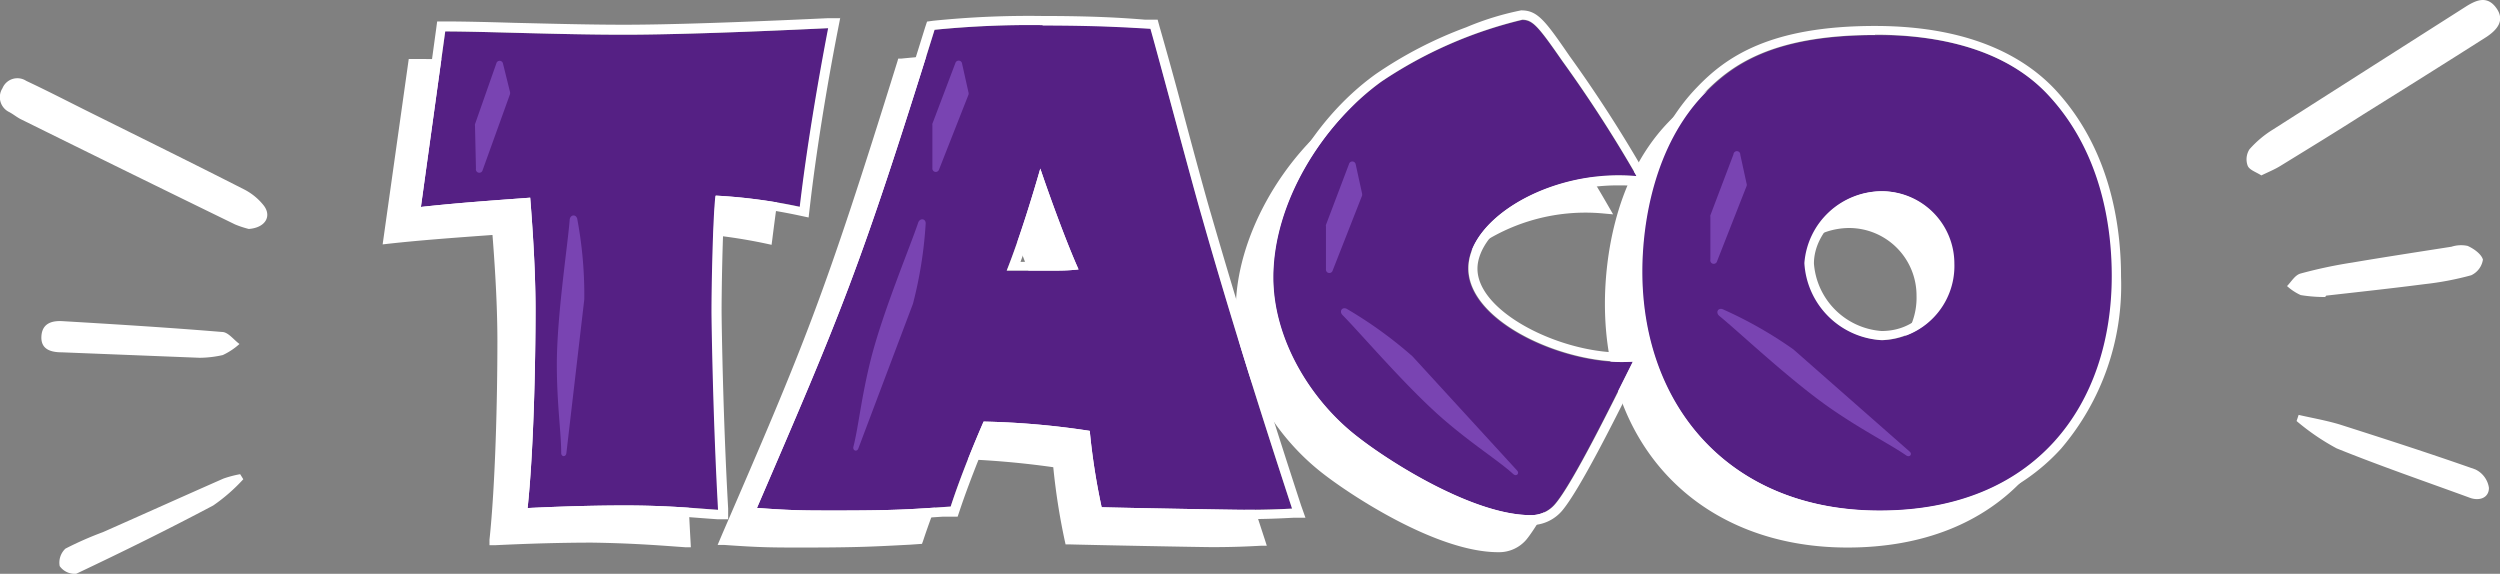 <svg xmlns="http://www.w3.org/2000/svg" viewBox="0 0 183 42"><rect x="0" y="0" width="183" height="42" fill="#808080" stroke="none"/><defs><style>.cls-1{fill:#fff;}.cls-2{fill:#552084;}.cls-3{fill:#7944b2;}</style></defs><title>Taco_183x42</title><g id="Layer_2" data-name="Layer 2"><g id="Layer_1-2" data-name="Layer 1"><path class="cls-1" d="M30.23,4.67c2.8,0,8.39.24,13.07.24,3,0,7.91-.15,15-.48-.78,4-1.6,8.87-2.08,13.07A40.74,40.74,0,0,0,50,16.68c-.2,1.59-.29,6.66-.29,8.49,0,.53.09,7.72.48,14.52-1.45-.1-3.57-.29-6.8-.34-.68,0-3.28,0-7.14.19.43-4,.58-10.37.58-14.56,0-1.35-.05-4-.39-8.16-1.78.15-4.92.34-8,.68Z"/><path class="cls-1" d="M50.57,40.06l-.39,0L49.35,40c-1.39-.1-3.3-.24-6-.28-.64,0-3.24,0-7.12.19l-.4,0,0-.4c.43-4,.58-10.32.58-14.53,0-2.14-.12-4.75-.36-7.78l-1.25.09c-1.73.13-4.09.3-6.35.55l-.44.05L29.92,4.32h.31c1.22,0,2.95,0,4.95.1,2.57.06,5.49.14,8.12.14,3.2,0,8.36-.17,14.94-.48l.44,0-.08.43C57.71,9,57,13.77,56.53,17.54l-.05.38-.37-.08a39.23,39.23,0,0,0-5.79-.79c-.17,1.84-.26,6.41-.26,8.12,0,.71.11,7.8.49,14.5ZM43.4,39c2.68,0,4.6.18,6,.28l.42,0c-.36-6.59-.46-13.44-.46-14.14,0-1.69.09-6.87.29-8.53l0-.33.32,0a41.9,41.9,0,0,1,5.86.75c.43-3.6,1.13-8,1.95-12.29-6.38.31-11.39.47-14.53.47-2.64,0-5.56-.08-8.13-.15C33.33,5.06,31.72,5,30.53,5L28.89,17.1c2.14-.22,4.32-.38,5.94-.5l1.59-.12.35,0,0,.35c.25,3.19.38,5.94.38,8.18,0,4.29-.14,10.2-.54,14.2C40.32,39.05,42.77,39,43.4,39Z"/><path class="cls-1" d="M85.61,18.22c2.07,7.14,4.29,14.28,6.6,21.37-.91,0-2,.1-3.52.1-.82,0-8.73-.15-10.42-.19a52.92,52.92,0,0,1-.87-5.6,60,60,0,0,0-7.76-.68C69,34.67,68,37.28,67.23,39.45c-3,.19-4.06.29-8.4.29-2.31,0-3.23-.05-5.79-.2,6.18-14.32,7.53-17.41,13-35a70.07,70.07,0,0,1,7.91-.34c4,0,6.18.15,7.91.24C82.47,6.65,85,16.24,85.61,18.22Zm-11.53,4c1.25,0,1.73-.05,2.5-.1-.86-1.93-2.12-5.35-2.79-7.38-.49,1.69-1.5,5.07-2.46,7.48Z"/><path class="cls-1" d="M58.83,40.08c-2.28,0-3.15,0-5.81-.19l-.49,0,.36-.85c6-13.87,7.4-17.16,12.8-34.54l.06-.21.22,0a67.94,67.94,0,0,1,8-.34c3.66,0,5.79.12,7.51.21l.67,0,.07.24c.3,1.06,1.09,4,1.85,6.76s1.61,6,1.91,7h0c2,6.8,4.2,14,6.61,21.35l.14.44-.46,0c-.9.05-2,.1-3.54.1-.77,0-8.69-.15-10.43-.2H78l-.06-.27a47.86,47.86,0,0,1-.84-5.38,63.91,63.91,0,0,0-7.23-.61c-.67,1.57-1.64,4-2.3,6l-.08.22-.86.06C64.12,40,62.86,40.08,58.83,40.08Zm-5.27-.86c2.27.13,3.16.17,5.27.17,4,0,5.26-.08,7.75-.25l.39,0c.7-2.07,1.69-4.52,2.35-6l.09-.22h.24a59.22,59.22,0,0,1,7.82.68l.25,0,0,.36a52.15,52.15,0,0,0,.79,5.19c2.17.05,9.41.18,10.14.18,1.25,0,2.24,0,3-.07C89.39,32,87.21,25,85.27,18.32h0c-.29-1-1.12-4.06-1.92-7-.7-2.61-1.43-5.3-1.77-6.51H81.4c-1.71-.1-3.83-.22-7.47-.22a73.21,73.21,0,0,0-7.64.31C60.94,22.09,59.5,25.44,53.56,39.22ZM74.08,22.53H70.81l.19-.48c1-2.61,2.14-6.36,2.45-7.44l.31-1.09.36,1.07C74.74,16.45,76,20,76.9,21.94l.21.46-.85.05C75.66,22.49,75.14,22.53,74.08,22.53Zm-2.24-.7h2.24c1,0,1.46,0,2-.06-.73-1.69-1.64-4.13-2.26-5.91C73.35,17.43,72.6,19.85,71.84,21.83Z"/><path class="cls-1" d="M98.72,8.33A31.75,31.75,0,0,1,109.05,3.8c.77,0,1.16.43,2.94,3a98,98,0,0,1,5.45,8.44c-6.22-.58-12.35,3.09-12.35,6.75,0,4,7.33,7.19,12.06,6.8-1.49,3-4.39,8.88-5.69,10.42a2.25,2.25,0,0,1-1.79.82c-4.14,0-10.22-3.81-12.68-5.74-3.38-2.6-6.18-7.09-6.18-11.67C90.81,17.21,94.38,11.47,98.72,8.33Z"/><path class="cls-1" d="M109.67,40.42c-4.5,0-10.84-4.19-12.9-5.81-3.83-3-6.31-7.65-6.31-11.95,0-5.18,3.32-11.18,8.06-14.61h0a31.7,31.7,0,0,1,10.53-4.6c1,0,1.4.52,3.23,3.19a97,97,0,0,1,5.46,8.46l.34.59-.67-.06a14,14,0,0,0-10.18,3.07A4.69,4.69,0,0,0,105.44,22a4.3,4.3,0,0,0,1.63,3.08,14.85,14.85,0,0,0,10.05,3.38l.61,0-.27.55c-2,4.12-4.51,9-5.73,10.49A2.62,2.62,0,0,1,109.67,40.42Zm-.62-36.27A31.7,31.7,0,0,0,98.93,8.62h0c-4.58,3.3-7.77,9.07-7.77,14,0,4.09,2.37,8.57,6,11.4,2.8,2.19,8.65,5.67,12.47,5.67a1.93,1.93,0,0,0,1.53-.7c1.23-1.47,4-7.12,5.38-9.82a15.74,15.74,0,0,1-10-3.58,5,5,0,0,1-1.86-3.6,5.34,5.34,0,0,1,2-3.84,14.45,14.45,0,0,1,10-3.3c-1.43-2.45-2.22-3.7-5.11-7.85C110,4.52,109.64,4.15,109.05,4.15Z"/><path class="cls-1" d="M147.59,9.35c3.76,4.05,4.63,9.35,4.63,13.21,0,9.41-5.55,17.18-17,17.18-11.05,0-17.41-7.67-17.41-17.51,0-3.57.86-9.22,4.53-13,2-2.07,5-4.29,12.54-4.29C138.76,4.91,144.16,5.63,147.59,9.35Zm-12.21,7a5.69,5.69,0,0,0-5.64,5.26,6,6,0,0,0,5.64,5.64,5.42,5.42,0,0,0,5.26-5.59A5.3,5.3,0,0,0,135.38,16.34Z"/><path class="cls-1" d="M135.24,40.08c-10.62,0-17.76-7.17-17.76-17.85,0-2.54.45-8.92,4.63-13.27,2.07-2.17,5.22-4.4,12.79-4.4,4,0,9.48.79,12.95,4.55,3.9,4.21,4.72,9.64,4.72,13.45a18.08,18.08,0,0,1-4.29,12.35C145.22,38.3,140.71,40.08,135.24,40.08ZM134.9,5.26c-7.31,0-10.31,2.11-12.29,4.18-4,4.17-4.44,10.33-4.44,12.79,0,10.26,6.86,17.16,17.07,17.16,8,0,16.63-4.42,16.63-16.83,0-3.69-.78-8.94-4.53-13h0C144,6,138.75,5.26,134.9,5.26Zm.48,22.33a6.4,6.4,0,0,1-6-6c0-2.93,2.86-5.61,6-5.61A5.65,5.65,0,0,1,141,21.65a5.83,5.83,0,0,1-1.91,4.47A5.73,5.73,0,0,1,135.38,27.59Zm0-10.9a5.31,5.31,0,0,0-5.29,4.91,5.65,5.65,0,0,0,5.29,5.29,5.09,5.09,0,0,0,4.91-5.24A4.94,4.94,0,0,0,135.38,16.69Z"/><path class="cls-2" d="M32.59,2.3c2.8,0,8.39.24,13.07.24,3,0,7.92-.14,15-.48-.77,4-1.59,8.88-2.08,13.08a39.35,39.35,0,0,0-6.17-.82c-.19,1.59-.29,6.65-.29,8.49,0,.53.1,7.71.48,14.51C51.12,37.23,49,37,45.76,37c-.67,0-3.28,0-7.14.19.43-4,.58-10.37.58-14.57,0-1.35-.05-3.95-.39-8.15-1.78.14-4.92.34-8,.68Z"/><path class="cls-1" d="M60.62,2.06c-.77,4-1.59,8.88-2.08,13.08a39.35,39.35,0,0,0-6.17-.82c-.19,1.59-.29,6.65-.29,8.49,0,.53.1,7.71.48,14.51C51.12,37.23,49,37,45.76,37c-.67,0-3.28,0-7.14.19.43-4,.58-10.37.58-14.57,0-1.35-.05-3.95-.39-8.15-1.78.14-4.92.34-8,.68L32.59,2.3c2.8,0,8.39.24,13.07.24,3,0,7.92-.14,15-.48m.85-.73-.88,0c-6.58.31-11.73.48-14.93.48-2.63,0-5.54-.08-8.1-.14-2-.06-3.74-.1-5-.1H32l-.08.6L30.16,15l-.11.89.88-.1c2.26-.25,4.61-.43,6.34-.55l.9-.07c.22,2.87.33,5.36.33,7.4,0,4.21-.15,10.53-.57,14.5l-.09.8.81,0c3.88-.15,6.47-.2,7.11-.2,2.64,0,4.54.18,5.93.28l.83.06.78,0,0-.78c-.38-6.7-.48-13.77-.48-14.48,0-1.61.07-5.76.22-7.76a40.57,40.57,0,0,1,5.4.77l.75.16.09-.77c.43-3.76,1.18-8.5,2.06-13l.17-.87Z"/><path class="cls-2" d="M88,15.86C90,23,92.26,30.14,94.58,37.23c-.92.05-2,.09-3.52.09-.82,0-8.73-.14-10.42-.19a48.06,48.06,0,0,1-.87-5.59A58.43,58.43,0,0,0,72,30.86c-.63,1.45-1.69,4-2.41,6.22-2.94.2-4,.29-8.39.29-2.32,0-3.24,0-5.79-.19,6.17-14.33,7.52-17.41,13-35a70.36,70.36,0,0,1,7.92-.34c4,0,6.17.14,7.91.24C84.83,4.28,87.39,13.88,88,15.86ZM76.44,19.81c1.25,0,1.74,0,2.51-.09-.87-1.93-2.12-5.36-2.8-7.38-.48,1.69-1.5,5.06-2.46,7.47Z"/><path class="cls-1" d="M76.3,1.87c4,0,6.17.14,7.91.24.62,2.17,3.18,11.77,3.76,13.75C90,23,92.26,30.14,94.58,37.23c-.92.05-2,.09-3.52.09-.82,0-8.73-.14-10.42-.19a48.06,48.06,0,0,1-.87-5.59A58.43,58.43,0,0,0,72,30.86c-.63,1.45-1.69,4-2.41,6.22-2.94.2-4,.29-8.39.29-2.32,0-3.24,0-5.79-.19,6.17-14.33,7.52-17.41,13-35a70.36,70.36,0,0,1,7.92-.34M73.69,19.81h2.75c1.25,0,1.74,0,2.51-.09-.87-1.93-2.12-5.36-2.8-7.38-.48,1.69-1.5,5.06-2.46,7.47M76.3,1.17a68.8,68.8,0,0,0-8,.35l-.44.06L67.72,2c-5.39,17.36-6.81,20.65-12.78,34.5l-.17.4-.4.92,1,.06c2.6.14,3.54.19,5.83.19,4,0,5.3-.08,7.81-.25l.62,0,.47,0,.15-.45c.63-1.89,1.54-4.16,2.2-5.72a60.67,60.67,0,0,1,6.69.55A45.38,45.38,0,0,0,80,37.28l.12.53.54,0c1.58,0,9.58.19,10.44.19,1.51,0,2.64-.05,3.55-.1l.91,0L95.24,37c-2.41-7.37-4.63-14.55-6.6-21.35-.3-1-1.12-4-1.92-7C86,5.88,85.18,3,84.87,1.92l-.13-.48-.5,0-.42,0C82.1,1.3,80,1.17,76.3,1.17Zm-1.6,18c.56-1.49,1.09-3.15,1.5-4.51.55,1.52,1.17,3.17,1.72,4.48-.39,0-.83,0-1.48,0Z"/><path class="cls-2" d="M101.09,6a31.73,31.73,0,0,1,10.32-4.53c.77,0,1.16.43,2.94,3a96.94,96.94,0,0,1,5.46,8.45c-6.23-.58-12.35,3.08-12.35,6.75,0,4,7.33,7.19,12.06,6.8-1.5,3-4.39,8.88-5.7,10.42a2.27,2.27,0,0,1-1.78.82c-4.15,0-10.23-3.81-12.69-5.74-3.38-2.6-6.17-7.09-6.17-11.67C93.18,14.85,96.75,9.11,101.09,6Z"/><path class="cls-1" d="M111.41,1.44c.77,0,1.16.43,2.94,3a96.94,96.94,0,0,1,5.46,8.45q-.66-.06-1.32-.06c-5.74,0-11,3.4-11,6.81,0,3.78,6.54,6.83,11.25,6.83.28,0,.54,0,.81,0-1.5,3-4.39,8.88-5.7,10.42a2.27,2.27,0,0,1-1.78.82c-4.15,0-10.23-3.81-12.69-5.74-3.38-2.6-6.17-7.09-6.17-11.67,0-5.45,3.57-11.19,7.91-14.33a31.73,31.73,0,0,1,10.32-4.53m0-.7A20.72,20.72,0,0,0,107.32,2a30,30,0,0,0-6.64,3.44c-4.83,3.48-8.2,9.61-8.2,14.89,0,4.4,2.53,9.2,6.45,12.22,2.08,1.64,8.51,5.89,13.11,5.89a3,3,0,0,0,2.31-1.06c1.25-1.49,3.75-6.43,5.79-10.57l.54-1.1-1.22.1q-.36,0-.75,0c-4.61,0-10.56-3-10.56-6.14,0-1.37,1.14-2.9,3-4.1a14.14,14.14,0,0,1,7.3-2c.42,0,.84,0,1.25.06l1.35.12-.68-1.16a98.61,98.61,0,0,0-5.48-8.49c-1.78-2.59-2.34-3.34-3.52-3.34Z"/><path class="cls-2" d="M150,7c3.77,4.06,4.63,9.36,4.63,13.22,0,9.41-5.54,17.17-17,17.17-11,0-17.41-7.67-17.41-17.51,0-3.57.87-9.21,4.53-13,2-2.08,5-4.3,12.55-4.3C141.13,2.54,146.53,3.27,150,7Zm-12.2,7a5.69,5.69,0,0,0-5.65,5.26,6,6,0,0,0,5.65,5.64,5.43,5.43,0,0,0,5.26-5.6A5.3,5.3,0,0,0,137.75,14Z"/><path class="cls-1" d="M137.27,2.54c3.86,0,9.26.73,12.68,4.44,3.77,4.06,4.63,9.36,4.63,13.22,0,9.41-5.54,17.17-17,17.17-11,0-17.41-7.67-17.41-17.51,0-3.57.87-9.21,4.53-13,2-2.08,5-4.3,12.55-4.3m.48,22.34a5.43,5.43,0,0,0,5.26-5.6,5.3,5.3,0,0,0-5.26-5.3,5.69,5.69,0,0,0-5.65,5.26,6,6,0,0,0,5.65,5.64m-.48-23c-7.71,0-10.92,2.28-13.05,4.51-4.27,4.43-4.73,10.92-4.73,13.5a18.63,18.63,0,0,0,4.76,12.93c3.26,3.45,7.88,5.28,13.35,5.28s10.17-1.83,13.3-5.29a18.39,18.39,0,0,0,4.38-12.58c0-3.88-.84-9.4-4.82-13.69-2-2.13-5.84-4.66-13.19-4.66Zm.48,22.33a5.36,5.36,0,0,1-4.95-4.94c0-2.35,2.4-4.57,4.95-4.57a4.6,4.6,0,0,1,4.56,4.61c0,2-1.45,4.9-4.56,4.9Z"/><path class="cls-3" d="M36.35,4.59l-1.58,4.5a.25.25,0,0,0,0,.12l.07,3.13a.25.25,0,0,0,.49.11l2-5.55a.37.37,0,0,0,0-.18l-.52-2.1A.25.25,0,0,0,36.35,4.59Z"/><path class="cls-3" d="M69.94,4.6,68.25,9.06a.52.52,0,0,0,0,.11v3.14a.25.25,0,0,0,.48.12l2.16-5.49a.31.31,0,0,0,0-.19l-.47-2.11A.25.25,0,0,0,69.94,4.6Z"/><path class="cls-3" d="M98.75,12l-1.69,4.46a.23.23,0,0,0,0,.11v3.14a.25.25,0,0,0,.48.12l2.16-5.5a.36.36,0,0,0,0-.18L99.23,12A.25.25,0,0,0,98.75,12Z"/><path class="cls-3" d="M42.77,21.91A30.11,30.11,0,0,0,42.25,16c-.11-.35-.52-.28-.55.09-.14,1.87-.94,7-.94,10.6,0,2.86.32,5,.32,6.47,0,.29.34.32.38,0l1.31-11.25Z"/><path class="cls-3" d="M66.83,22.23a30.55,30.55,0,0,0,.93-5.88c0-.37-.43-.4-.55-.05-.59,1.77-2.61,6.58-3.48,10.06-.69,2.77-.89,4.89-1.26,6.34-.07.29.26.4.36.13l4-10.6Z"/><path class="cls-3" d="M103.39,26.08a31,31,0,0,0-4.82-3.48c-.34-.15-.56.2-.29.47,1.31,1.32,4.69,5.3,7.4,7.64,2.17,1.87,4,3,5.1,4,.22.19.47-.05.27-.27l-7.65-8.35Z"/><path class="cls-3" d="M126.89,11.3l-1.69,4.46a.26.26,0,0,0,0,.11V19a.25.25,0,0,0,.49.12l2.16-5.5a.27.27,0,0,0,0-.18l-.46-2.11A.25.25,0,0,0,126.89,11.3Z"/><path class="cls-3" d="M131.27,25.57a30.37,30.37,0,0,0-5.18-2.94c-.35-.11-.52.26-.23.5,1.45,1.18,5.23,4.76,8.19,6.8,2.35,1.62,4.26,2.56,5.49,3.41.25.17.47-.1.24-.29l-8.51-7.48Z"/><path class="cls-1" d="M18.21,16.76a7.25,7.25,0,0,1-1-.33Q9.33,12.59,1.51,8.72C1.22,8.57,1,8.38.69,8.21A1.21,1.21,0,0,1,.18,6.46a1.18,1.18,0,0,1,1.74-.54C3.48,6.65,5,7.44,6.55,8.21c3.78,1.88,7.56,3.74,11.31,5.65a4.36,4.36,0,0,1,1.46,1.2C19.9,15.84,19.42,16.67,18.21,16.76Z"/><path class="cls-1" d="M165.53,12.84c-.37-.24-.88-.4-1-.71a1.36,1.36,0,0,1,.13-1.2,7.63,7.63,0,0,1,1.74-1.46c4.7-3,9.41-6,14.12-9,.78-.49,1.56-.8,2.22.13s0,1.61-.71,2.09c-3,1.91-6,3.79-9,5.66-2,1.28-4.08,2.55-6.13,3.81C166.51,12.4,166.07,12.58,165.53,12.84Z"/><path class="cls-1" d="M14.62,26.19l-10.09-.4c-.75,0-1.55-.18-1.5-1.16s.79-1.17,1.57-1.12c3.89.23,7.77.47,11.65.79.45,0,.85.57,1.28.88a5,5,0,0,1-1.22.81A7.92,7.92,0,0,1,14.62,26.19Z"/><path class="cls-1" d="M170.2,21.74a10.63,10.63,0,0,1-1.79-.14,3.94,3.94,0,0,1-1-.66c.32-.32.58-.81,1-.92a34.11,34.11,0,0,1,3.77-.8c2.42-.41,4.84-.78,7.27-1.16a2.29,2.29,0,0,1,1.18-.06c.45.2,1,.59,1.12,1a1.51,1.51,0,0,1-.86,1.15,22,22,0,0,1-3.42.65c-2.4.31-4.79.57-7.19.84Z"/><path class="cls-1" d="M17.81,35.08A12.91,12.91,0,0,1,15.61,37C12.31,38.75,9,40.38,5.58,42a1.35,1.35,0,0,1-1.21-.56,1.4,1.4,0,0,1,.42-1.28,25.15,25.15,0,0,1,2.75-1.21c2.94-1.3,5.87-2.62,8.82-3.92a8.09,8.09,0,0,1,1.22-.32Z"/><path class="cls-1" d="M168.26,30.37c1,.23,2,.4,3,.7,3.32,1.06,6.64,2.13,9.93,3.29a1.77,1.77,0,0,1,1,1.35c0,.76-.74,1-1.47.7-3.23-1.18-6.49-2.3-9.68-3.59a16.89,16.89,0,0,1-2.93-2Z"/></g></g></svg>